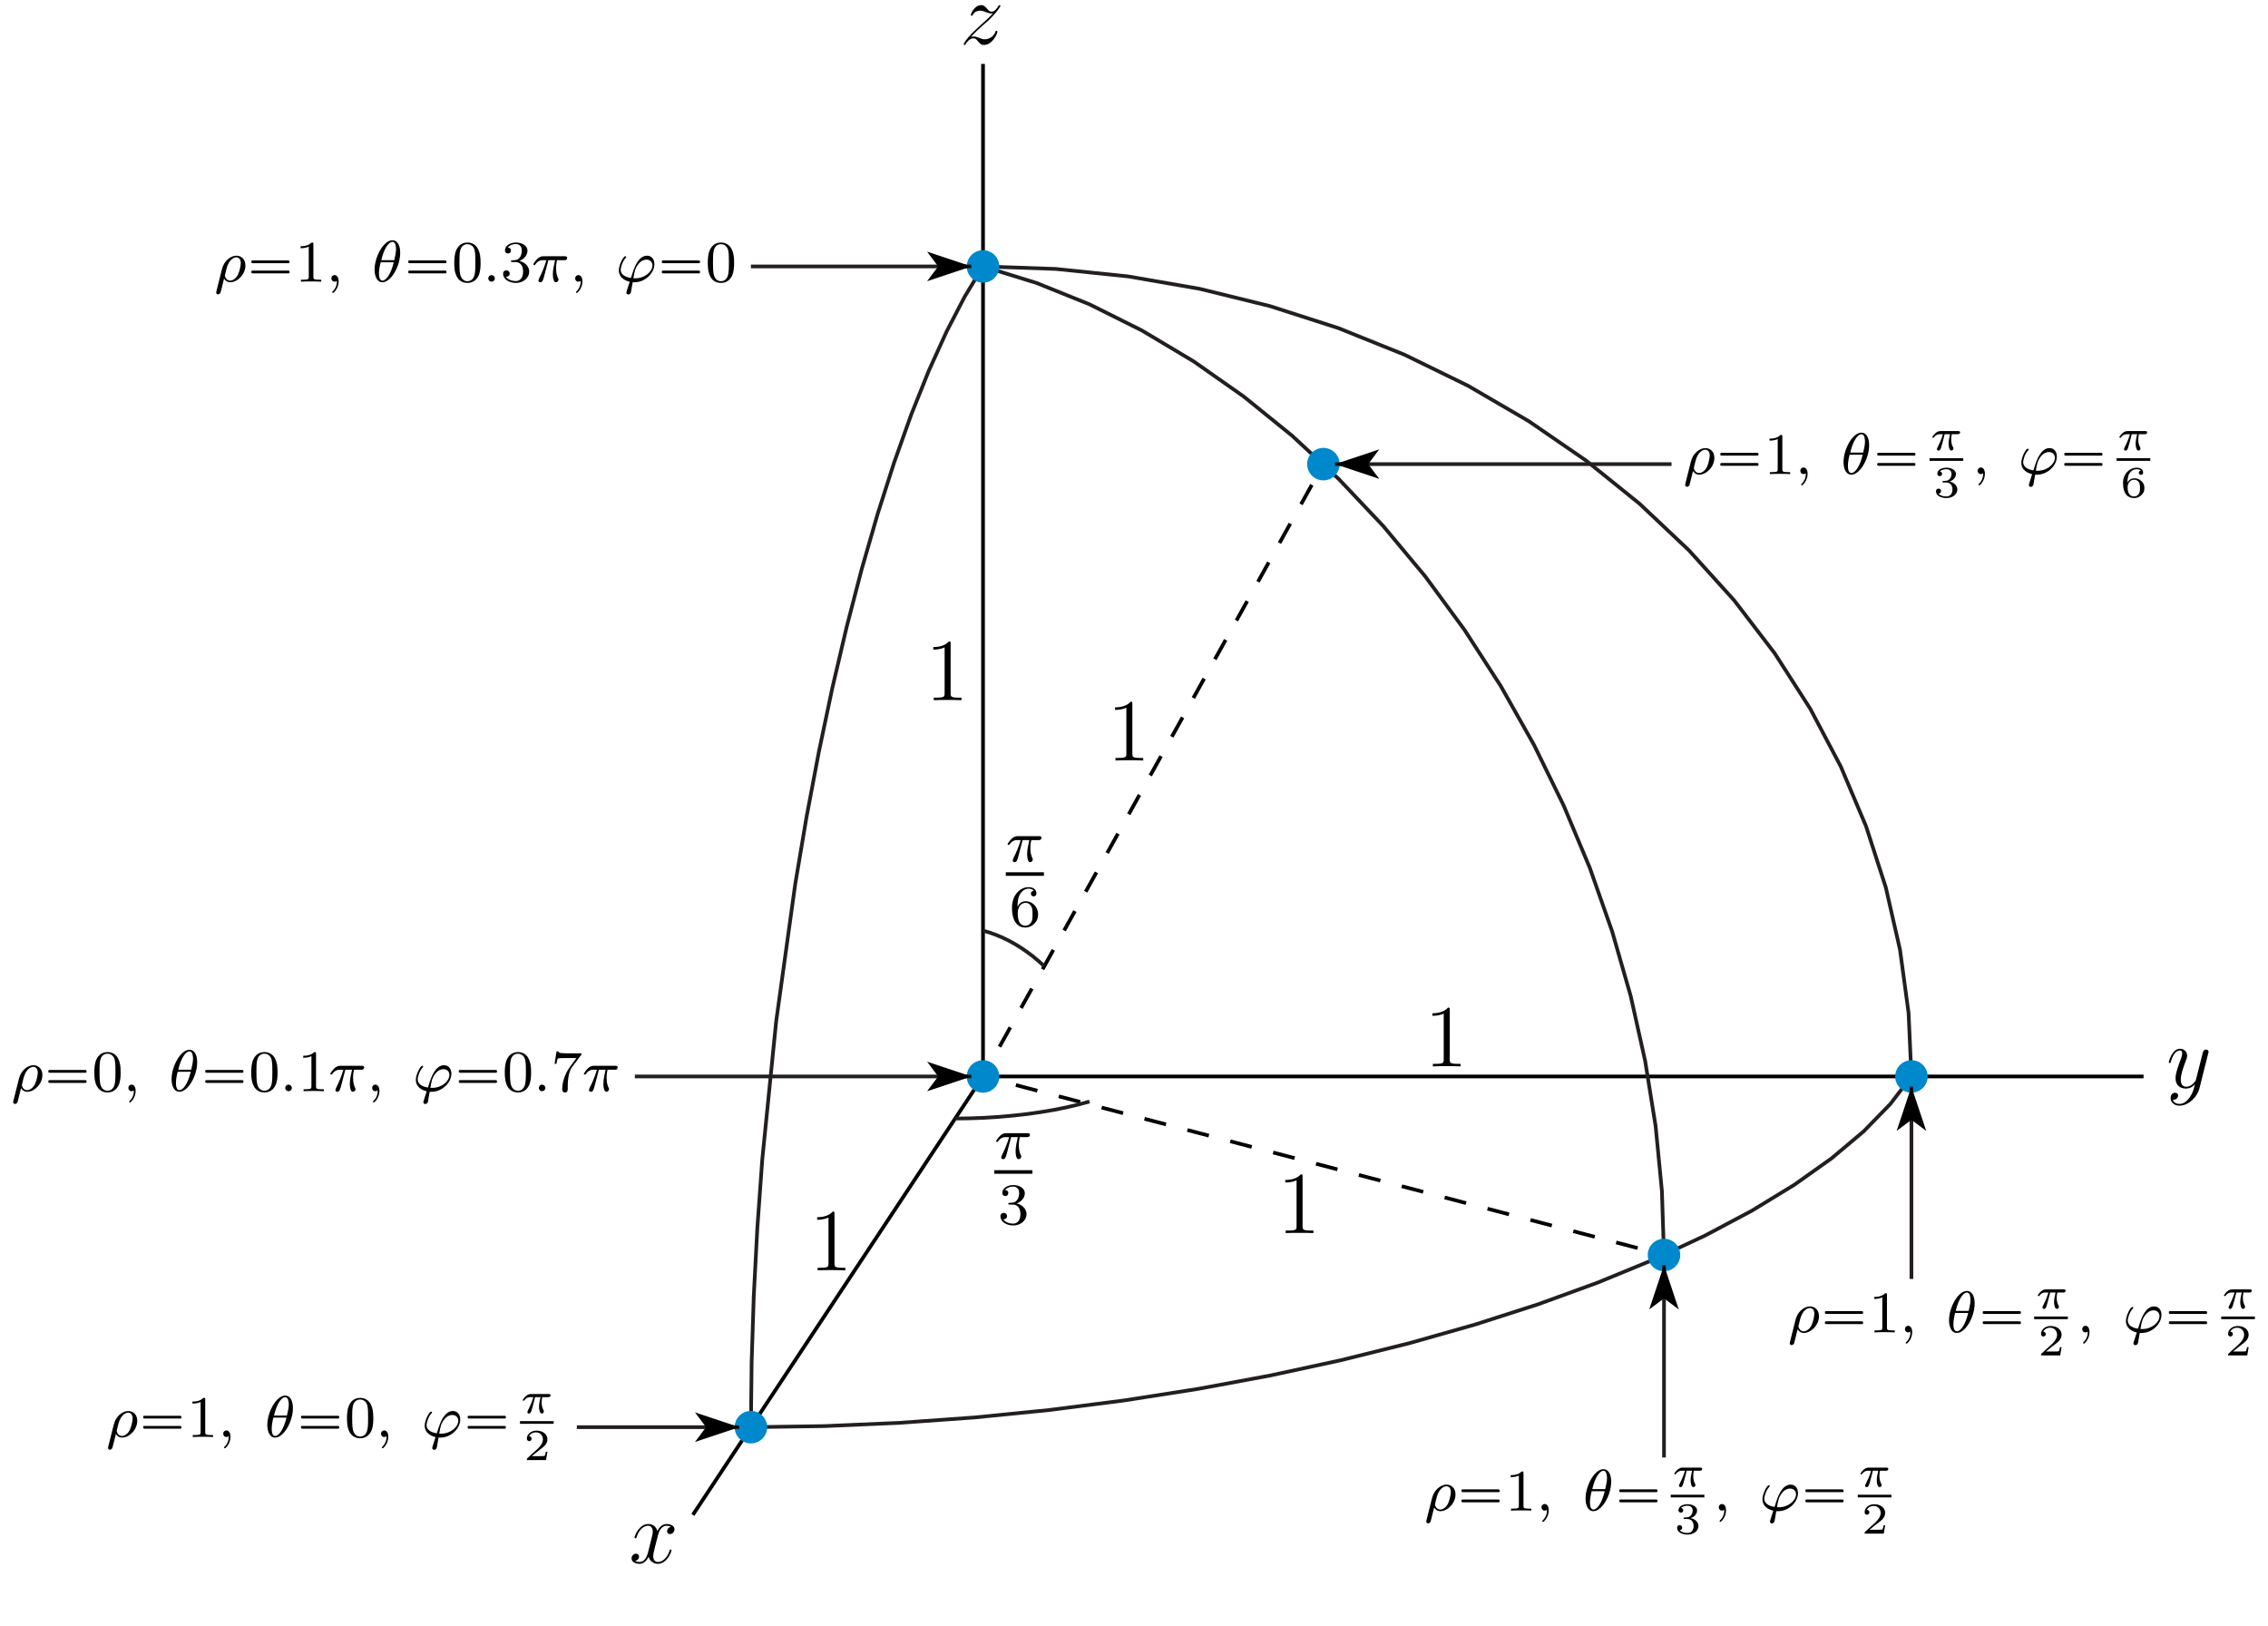 <?xml version="1.0" encoding="UTF-8"?>
<svg xmlns="http://www.w3.org/2000/svg" xmlns:xlink="http://www.w3.org/1999/xlink" width="307pt" height="220pt" viewBox="0 0 307 220" version="1.1">
<defs>
<g>
<symbol overflow="visible" id="glyph0-0">
<path style="stroke:none;" d=""/>
</symbol>
<symbol overflow="visible" id="glyph0-1">
<path style="stroke:none;" d="M 1.516 -0.969 C 2.031 -1.547 2.453 -1.922 3.047 -2.469 C 3.766 -3.078 4.078 -3.375 4.25 -3.562 C 5.078 -4.391 5.5 -5.078 5.5 -5.172 C 5.5 -5.266 5.406 -5.266 5.375 -5.266 C 5.297 -5.266 5.266 -5.219 5.219 -5.141 C 4.906 -4.625 4.625 -4.375 4.312 -4.375 C 4.062 -4.375 3.938 -4.484 3.703 -4.766 C 3.453 -5.062 3.25 -5.266 2.906 -5.266 C 2.031 -5.266 1.5 -4.188 1.5 -3.938 C 1.5 -3.891 1.516 -3.828 1.625 -3.828 C 1.719 -3.828 1.734 -3.875 1.766 -3.953 C 1.969 -4.438 2.547 -4.516 2.766 -4.516 C 3.031 -4.516 3.266 -4.438 3.516 -4.328 C 3.969 -4.141 4.156 -4.141 4.281 -4.141 C 4.359 -4.141 4.406 -4.141 4.469 -4.141 C 4.078 -3.688 3.438 -3.109 2.891 -2.625 L 1.688 -1.5 C 0.953 -0.766 0.516 -0.062 0.516 0.031 C 0.516 0.094 0.578 0.125 0.641 0.125 C 0.719 0.125 0.734 0.109 0.812 -0.031 C 1 -0.328 1.391 -0.781 1.828 -0.781 C 2.078 -0.781 2.203 -0.688 2.438 -0.391 C 2.672 -0.125 2.875 0.125 3.25 0.125 C 4.422 0.125 5.094 -1.406 5.094 -1.672 C 5.094 -1.719 5.078 -1.797 4.953 -1.797 C 4.859 -1.797 4.859 -1.75 4.812 -1.625 C 4.547 -0.922 3.844 -0.641 3.375 -0.641 C 3.125 -0.641 2.891 -0.719 2.641 -0.828 C 2.156 -1.016 2.031 -1.016 1.875 -1.016 C 1.75 -1.016 1.625 -1.016 1.516 -0.969 Z M 1.516 -0.969 "/>
</symbol>
<symbol overflow="visible" id="glyph0-2">
<path style="stroke:none;" d="M 3.141 1.344 C 2.828 1.797 2.359 2.203 1.766 2.203 C 1.625 2.203 1.047 2.172 0.875 1.625 C 0.906 1.641 0.969 1.641 0.984 1.641 C 1.344 1.641 1.594 1.328 1.594 1.047 C 1.594 0.781 1.359 0.688 1.188 0.688 C 0.984 0.688 0.578 0.828 0.578 1.406 C 0.578 2.016 1.094 2.438 1.766 2.438 C 2.969 2.438 4.172 1.344 4.5 0.016 L 5.672 -4.656 C 5.688 -4.703 5.719 -4.781 5.719 -4.859 C 5.719 -5.031 5.562 -5.156 5.391 -5.156 C 5.281 -5.156 5.031 -5.109 4.938 -4.75 L 4.047 -1.234 C 4 -1.016 4 -0.984 3.891 -0.859 C 3.656 -0.531 3.266 -0.125 2.688 -0.125 C 2.016 -0.125 1.953 -0.781 1.953 -1.094 C 1.953 -1.781 2.281 -2.703 2.609 -3.562 C 2.734 -3.906 2.812 -4.078 2.812 -4.312 C 2.812 -4.812 2.453 -5.266 1.859 -5.266 C 0.766 -5.266 0.328 -3.531 0.328 -3.438 C 0.328 -3.391 0.375 -3.328 0.453 -3.328 C 0.562 -3.328 0.578 -3.375 0.625 -3.547 C 0.906 -4.547 1.359 -5.031 1.828 -5.031 C 1.938 -5.031 2.141 -5.031 2.141 -4.641 C 2.141 -4.328 2.016 -3.984 1.828 -3.531 C 1.25 -1.953 1.25 -1.562 1.25 -1.281 C 1.25 -0.141 2.062 0.125 2.656 0.125 C 3 0.125 3.438 0.016 3.844 -0.438 L 3.859 -0.422 C 3.688 0.281 3.562 0.75 3.141 1.344 Z M 3.141 1.344 "/>
</symbol>
<symbol overflow="visible" id="glyph0-3">
<path style="stroke:none;" d="M 5.672 -4.875 C 5.281 -4.812 5.141 -4.516 5.141 -4.297 C 5.141 -4 5.359 -3.906 5.531 -3.906 C 5.891 -3.906 6.141 -4.219 6.141 -4.547 C 6.141 -5.047 5.562 -5.266 5.062 -5.266 C 4.344 -5.266 3.938 -4.547 3.828 -4.328 C 3.547 -5.219 2.812 -5.266 2.594 -5.266 C 1.375 -5.266 0.734 -3.703 0.734 -3.438 C 0.734 -3.391 0.781 -3.328 0.859 -3.328 C 0.953 -3.328 0.984 -3.406 1 -3.453 C 1.406 -4.781 2.219 -5.031 2.562 -5.031 C 3.094 -5.031 3.203 -4.531 3.203 -4.25 C 3.203 -3.984 3.125 -3.703 2.984 -3.125 L 2.578 -1.5 C 2.406 -0.781 2.062 -0.125 1.422 -0.125 C 1.359 -0.125 1.062 -0.125 0.812 -0.281 C 1.25 -0.359 1.344 -0.719 1.344 -0.859 C 1.344 -1.094 1.156 -1.25 0.938 -1.25 C 0.641 -1.25 0.328 -0.984 0.328 -0.609 C 0.328 -0.109 0.891 0.125 1.406 0.125 C 1.984 0.125 2.391 -0.328 2.641 -0.828 C 2.828 -0.125 3.438 0.125 3.875 0.125 C 5.094 0.125 5.734 -1.453 5.734 -1.703 C 5.734 -1.766 5.688 -1.812 5.625 -1.812 C 5.516 -1.812 5.5 -1.75 5.469 -1.656 C 5.141 -0.609 4.453 -0.125 3.906 -0.125 C 3.484 -0.125 3.266 -0.438 3.266 -0.922 C 3.266 -1.188 3.312 -1.375 3.5 -2.156 L 3.922 -3.797 C 4.094 -4.5 4.5 -5.031 5.062 -5.031 C 5.078 -5.031 5.422 -5.031 5.672 -4.875 Z M 5.672 -4.875 "/>
</symbol>
<symbol overflow="visible" id="glyph1-0">
<path style="stroke:none;" d=""/>
</symbol>
<symbol overflow="visible" id="glyph1-1">
<path style="stroke:none;" d="M 2.266 -2.906 L 3.172 -2.906 C 3.016 -2.188 2.875 -1.594 2.875 -1 C 2.875 -0.953 2.875 -0.609 2.953 -0.312 C 3.062 0.016 3.141 0.078 3.281 0.078 C 3.453 0.078 3.641 -0.078 3.641 -0.266 C 3.641 -0.312 3.641 -0.328 3.609 -0.406 C 3.438 -0.766 3.312 -1.156 3.312 -1.812 C 3.312 -1.984 3.312 -2.328 3.438 -2.906 L 4.406 -2.906 C 4.531 -2.906 4.609 -2.906 4.688 -2.969 C 4.797 -3.062 4.812 -3.156 4.812 -3.219 C 4.812 -3.438 4.609 -3.438 4.484 -3.438 L 1.609 -3.438 C 1.438 -3.438 1.125 -3.438 0.734 -3.047 C 0.453 -2.766 0.234 -2.406 0.234 -2.344 C 0.234 -2.266 0.281 -2.25 0.344 -2.25 C 0.438 -2.25 0.453 -2.266 0.5 -2.328 C 0.891 -2.906 1.359 -2.906 1.531 -2.906 L 2 -2.906 C 1.766 -2.062 1.344 -1.094 1.047 -0.516 C 1 -0.391 0.922 -0.234 0.922 -0.172 C 0.922 0 1.047 0.078 1.172 0.078 C 1.484 0.078 1.562 -0.219 1.734 -0.875 Z M 2.266 -2.906 "/>
</symbol>
<symbol overflow="visible" id="glyph1-2">
<path style="stroke:none;" d="M 0.297 1.281 C 0.266 1.406 0.266 1.453 0.266 1.469 C 0.266 1.672 0.422 1.719 0.516 1.719 C 0.562 1.719 0.734 1.703 0.844 1.5 C 0.891 1.406 1.047 0.672 1.328 -0.422 C 1.422 -0.25 1.688 0.078 2.172 0.078 C 3.141 0.078 4.219 -0.984 4.219 -2.188 C 4.219 -3.078 3.625 -3.516 3 -3.516 C 2.266 -3.516 1.328 -2.859 1.047 -1.703 Z M 2.156 -0.141 C 1.609 -0.141 1.438 -0.719 1.438 -0.828 C 1.438 -0.859 1.641 -1.672 1.656 -1.734 C 2.016 -3.141 2.766 -3.297 3 -3.297 C 3.375 -3.297 3.594 -2.953 3.594 -2.516 C 3.594 -2.219 3.438 -1.422 3.203 -0.938 C 2.969 -0.484 2.547 -0.141 2.156 -0.141 Z M 2.156 -0.141 "/>
</symbol>
<symbol overflow="visible" id="glyph1-3">
<path style="stroke:none;" d="M 1.484 -0.125 C 1.484 0.391 1.375 0.859 0.891 1.344 C 0.859 1.375 0.844 1.391 0.844 1.422 C 0.844 1.484 0.906 1.531 0.953 1.531 C 1.047 1.531 1.719 0.906 1.719 -0.031 C 1.719 -0.531 1.516 -0.891 1.172 -0.891 C 0.891 -0.891 0.734 -0.656 0.734 -0.453 C 0.734 -0.219 0.891 0 1.172 0 C 1.375 0 1.484 -0.109 1.484 -0.125 Z M 1.484 -0.125 "/>
</symbol>
<symbol overflow="visible" id="glyph1-4">
<path style="stroke:none;" d="M 3.812 -3.906 C 3.812 -4.906 3.438 -5.609 2.766 -5.609 C 1.578 -5.609 0.344 -3.391 0.344 -1.625 C 0.344 -0.859 0.609 0.078 1.406 0.078 C 2.562 0.078 3.812 -2.078 3.812 -3.906 Z M 1.25 -2.906 C 1.625 -4.516 2.266 -5.391 2.766 -5.391 C 3.25 -5.391 3.25 -4.531 3.25 -4.375 C 3.25 -3.938 3.094 -3.297 3 -2.906 Z M 2.938 -2.625 C 2.562 -1.031 1.906 -0.141 1.406 -0.141 C 0.984 -0.141 0.938 -0.781 0.938 -1.141 C 0.938 -1.656 1.078 -2.297 1.172 -2.625 Z M 2.938 -2.625 "/>
</symbol>
<symbol overflow="visible" id="glyph1-5">
<path style="stroke:none;" d="M 2.281 0.078 C 2.359 0.078 2.469 0.078 2.547 0.078 C 3.953 0.078 5.219 -1.141 5.219 -2.375 C 5.219 -2.953 4.906 -3.516 4.219 -3.516 C 3.656 -3.516 3.219 -3.125 2.891 -2.609 C 2.531 -2.047 2.375 -1.531 2.047 -0.5 C 1.172 -0.625 0.656 -1.031 0.656 -1.625 C 0.656 -1.797 0.828 -2.656 1.312 -3.188 C 1.406 -3.297 1.406 -3.312 1.406 -3.344 C 1.406 -3.344 1.406 -3.438 1.281 -3.438 C 1 -3.438 0.406 -2.234 0.406 -1.531 C 0.406 -0.938 0.75 -0.266 1.875 0.016 L 1.641 0.75 C 1.484 1.25 1.422 1.422 1.422 1.484 C 1.422 1.672 1.609 1.734 1.688 1.734 C 1.75 1.734 1.969 1.703 2.047 1.422 C 2.094 1.141 2.219 0.422 2.281 0.078 Z M 2.375 -0.453 C 2.531 -1.375 2.609 -1.828 3.062 -2.391 C 3.438 -2.859 3.828 -2.984 4.141 -2.984 C 4.641 -2.984 4.953 -2.641 4.953 -2.203 C 4.953 -1.375 3.938 -0.453 2.625 -0.453 C 2.562 -0.453 2.453 -0.453 2.375 -0.453 Z M 2.375 -0.453 "/>
</symbol>
<symbol overflow="visible" id="glyph1-6">
<path style="stroke:none;" d="M 1.625 -0.438 C 1.625 -0.703 1.391 -0.891 1.172 -0.891 C 0.922 -0.891 0.734 -0.672 0.734 -0.453 C 0.734 -0.172 0.953 0 1.172 0 C 1.422 0 1.625 -0.203 1.625 -0.438 Z M 1.625 -0.438 "/>
</symbol>
<symbol overflow="visible" id="glyph2-0">
<path style="stroke:none;" d=""/>
</symbol>
<symbol overflow="visible" id="glyph2-1">
<path style="stroke:none;" d="M 2.016 -2.656 C 2.641 -2.656 3.047 -2.203 3.047 -1.359 C 3.047 -0.359 2.484 -0.078 2.062 -0.078 C 1.625 -0.078 1.016 -0.234 0.734 -0.656 C 1.031 -0.656 1.234 -0.844 1.234 -1.094 C 1.234 -1.359 1.047 -1.531 0.781 -1.531 C 0.578 -1.531 0.344 -1.406 0.344 -1.078 C 0.344 -0.328 1.156 0.172 2.078 0.172 C 3.125 0.172 3.875 -0.562 3.875 -1.359 C 3.875 -2.031 3.344 -2.625 2.531 -2.812 C 3.156 -3.031 3.641 -3.562 3.641 -4.203 C 3.641 -4.844 2.922 -5.297 2.094 -5.297 C 1.234 -5.297 0.594 -4.844 0.594 -4.234 C 0.594 -3.938 0.781 -3.812 1 -3.812 C 1.25 -3.812 1.406 -3.984 1.406 -4.219 C 1.406 -4.516 1.141 -4.625 0.969 -4.625 C 1.312 -5.062 1.922 -5.094 2.062 -5.094 C 2.266 -5.094 2.875 -5.031 2.875 -4.203 C 2.875 -3.656 2.641 -3.312 2.531 -3.188 C 2.297 -2.938 2.109 -2.922 1.625 -2.891 C 1.469 -2.891 1.406 -2.875 1.406 -2.766 C 1.406 -2.656 1.484 -2.656 1.625 -2.656 Z M 2.016 -2.656 "/>
</symbol>
<symbol overflow="visible" id="glyph2-2">
<path style="stroke:none;" d="M 1.094 -2.641 C 1.094 -3.297 1.156 -3.875 1.438 -4.359 C 1.688 -4.766 2.094 -5.094 2.594 -5.094 C 2.75 -5.094 3.109 -5.062 3.297 -4.797 C 2.938 -4.766 2.906 -4.5 2.906 -4.422 C 2.906 -4.172 3.094 -4.047 3.281 -4.047 C 3.422 -4.047 3.656 -4.125 3.656 -4.438 C 3.656 -4.906 3.297 -5.297 2.578 -5.297 C 1.469 -5.297 0.344 -4.25 0.344 -2.531 C 0.344 -0.359 1.359 0.172 2.125 0.172 C 2.516 0.172 2.922 0.062 3.281 -0.281 C 3.609 -0.594 3.875 -0.922 3.875 -1.625 C 3.875 -2.656 3.078 -3.391 2.203 -3.391 C 1.625 -3.391 1.281 -3.031 1.094 -2.641 Z M 2.125 -0.078 C 1.703 -0.078 1.438 -0.359 1.328 -0.594 C 1.141 -0.953 1.125 -1.484 1.125 -1.797 C 1.125 -2.578 1.547 -3.172 2.172 -3.172 C 2.562 -3.172 2.812 -2.969 2.953 -2.688 C 3.125 -2.391 3.125 -2.031 3.125 -1.625 C 3.125 -1.219 3.125 -0.875 2.969 -0.578 C 2.75 -0.219 2.484 -0.078 2.125 -0.078 Z M 2.125 -0.078 "/>
</symbol>
<symbol overflow="visible" id="glyph2-3">
<path style="stroke:none;" d="M 2.5 -5.078 C 2.5 -5.297 2.484 -5.297 2.266 -5.297 C 1.938 -4.984 1.516 -4.797 0.766 -4.797 L 0.766 -4.531 C 0.984 -4.531 1.406 -4.531 1.875 -4.734 L 1.875 -0.656 C 1.875 -0.359 1.844 -0.266 1.094 -0.266 L 0.812 -0.266 L 0.812 0 C 1.141 -0.031 1.828 -0.031 2.188 -0.031 C 2.547 -0.031 3.234 -0.031 3.562 0 L 3.562 -0.266 L 3.281 -0.266 C 2.531 -0.266 2.5 -0.359 2.5 -0.656 Z M 2.5 -5.078 "/>
</symbol>
<symbol overflow="visible" id="glyph2-4">
<path style="stroke:none;" d="M 3.891 -2.547 C 3.891 -3.391 3.812 -3.906 3.547 -4.422 C 3.203 -5.125 2.547 -5.297 2.109 -5.297 C 1.109 -5.297 0.734 -4.547 0.625 -4.328 C 0.344 -3.75 0.328 -2.953 0.328 -2.547 C 0.328 -2.016 0.344 -1.219 0.734 -0.578 C 1.094 0.016 1.688 0.172 2.109 0.172 C 2.5 0.172 3.172 0.047 3.578 -0.734 C 3.875 -1.312 3.891 -2.031 3.891 -2.547 Z M 2.109 -0.062 C 1.844 -0.062 1.297 -0.188 1.125 -1.016 C 1.031 -1.469 1.031 -2.219 1.031 -2.641 C 1.031 -3.188 1.031 -3.75 1.125 -4.188 C 1.297 -5 1.906 -5.078 2.109 -5.078 C 2.375 -5.078 2.938 -4.938 3.094 -4.219 C 3.188 -3.781 3.188 -3.172 3.188 -2.641 C 3.188 -2.172 3.188 -1.453 3.094 -1 C 2.922 -0.172 2.375 -0.062 2.109 -0.062 Z M 2.109 -0.062 "/>
</symbol>
<symbol overflow="visible" id="glyph2-5">
<path style="stroke:none;" d="M 4.031 -4.859 C 4.109 -4.938 4.109 -4.953 4.109 -5.125 L 2.078 -5.125 C 1.875 -5.125 1.641 -5.141 1.438 -5.156 C 1.016 -5.188 1.016 -5.266 0.984 -5.391 L 0.734 -5.391 L 0.469 -3.703 L 0.719 -3.703 C 0.734 -3.828 0.828 -4.375 0.938 -4.438 C 1.016 -4.484 1.625 -4.484 1.734 -4.484 L 3.422 -4.484 L 2.609 -3.375 C 1.703 -2.172 1.5 -0.906 1.5 -0.281 C 1.5 -0.203 1.5 0.172 1.875 0.172 C 2.25 0.172 2.25 -0.188 2.25 -0.281 L 2.25 -0.672 C 2.25 -1.812 2.453 -2.75 2.844 -3.281 Z M 4.031 -4.859 "/>
</symbol>
<symbol overflow="visible" id="glyph3-0">
<path style="stroke:none;" d=""/>
</symbol>
<symbol overflow="visible" id="glyph3-1">
<path style="stroke:none;" d="M 0.781 -2.859 C 0.703 -2.844 0.703 -2.766 0.703 -2.688 C 0.703 -2.625 0.703 -2.531 0.797 -2.516 C 0.844 -2.5 0.891 -2.5 0.938 -2.5 L 5.5 -2.5 C 5.578 -2.5 5.641 -2.5 5.719 -2.5 C 5.75 -2.5 5.797 -2.5 5.828 -2.531 C 5.875 -2.562 5.875 -2.609 5.875 -2.656 C 5.875 -2.734 5.875 -2.844 5.781 -2.859 C 5.75 -2.875 5.719 -2.875 5.672 -2.875 L 0.922 -2.875 C 0.891 -2.875 0.828 -2.875 0.781 -2.859 Z M 0.781 -1.484 C 0.703 -1.469 0.703 -1.391 0.703 -1.328 C 0.703 -1.25 0.703 -1.156 0.797 -1.141 C 0.844 -1.125 0.891 -1.125 0.938 -1.125 L 5.5 -1.125 C 5.578 -1.125 5.641 -1.125 5.719 -1.125 C 5.75 -1.125 5.797 -1.125 5.828 -1.156 C 5.875 -1.188 5.875 -1.25 5.875 -1.297 C 5.875 -1.375 5.875 -1.469 5.781 -1.484 C 5.75 -1.5 5.719 -1.5 5.672 -1.5 L 0.922 -1.5 C 0.891 -1.5 0.828 -1.5 0.781 -1.484 Z M 0.781 -1.484 "/>
</symbol>
<symbol overflow="visible" id="glyph4-0">
<path style="stroke:none;" d=""/>
</symbol>
<symbol overflow="visible" id="glyph4-1">
<path style="stroke:none;" d="M 2.031 -2.156 L 2.766 -2.156 C 2.641 -1.625 2.562 -1.234 2.562 -0.844 C 2.562 -0.547 2.656 0.062 2.938 0.062 C 3.094 0.062 3.219 -0.078 3.219 -0.219 C 3.219 -0.266 3.203 -0.312 3.188 -0.344 C 2.969 -0.734 2.922 -1.125 2.922 -1.438 C 2.922 -1.531 2.922 -1.797 3 -2.156 L 3.797 -2.156 C 3.859 -2.156 4.125 -2.156 4.125 -2.406 C 4.125 -2.578 3.953 -2.578 3.859 -2.578 L 1.469 -2.578 C 1.359 -2.578 1.078 -2.578 0.766 -2.281 C 0.578 -2.109 0.359 -1.812 0.359 -1.766 C 0.359 -1.672 0.438 -1.672 0.469 -1.672 C 0.531 -1.672 0.547 -1.688 0.594 -1.734 C 0.688 -1.891 0.922 -2.156 1.406 -2.156 L 1.797 -2.156 C 1.594 -1.406 1.188 -0.609 1.109 -0.453 C 1.062 -0.359 0.984 -0.203 0.984 -0.141 C 0.984 -0.016 1.078 0.062 1.203 0.062 C 1.406 0.062 1.484 -0.156 1.547 -0.344 C 1.656 -0.719 1.656 -0.734 1.75 -1.047 Z M 2.031 -2.156 "/>
</symbol>
<symbol overflow="visible" id="glyph5-0">
<path style="stroke:none;" d=""/>
</symbol>
<symbol overflow="visible" id="glyph5-1">
<path style="stroke:none;" d="M 1.766 -1.984 C 2.266 -1.984 2.609 -1.641 2.609 -1.031 C 2.609 -0.375 2.219 -0.094 1.781 -0.094 C 1.609 -0.094 1 -0.125 0.734 -0.469 C 0.969 -0.5 1.062 -0.656 1.062 -0.812 C 1.062 -1.016 0.922 -1.156 0.719 -1.156 C 0.562 -1.156 0.375 -1.047 0.375 -0.797 C 0.375 -0.203 1.031 0.125 1.797 0.125 C 2.688 0.125 3.266 -0.438 3.266 -1.031 C 3.266 -1.469 2.938 -1.938 2.219 -2.109 C 2.703 -2.266 3.078 -2.656 3.078 -3.141 C 3.078 -3.625 2.516 -3.984 1.797 -3.984 C 1.094 -3.984 0.562 -3.656 0.562 -3.172 C 0.562 -2.906 0.766 -2.844 0.891 -2.844 C 1.047 -2.844 1.203 -2.938 1.203 -3.156 C 1.203 -3.344 1.078 -3.453 0.906 -3.469 C 1.188 -3.781 1.734 -3.781 1.797 -3.781 C 2.094 -3.781 2.484 -3.641 2.484 -3.141 C 2.484 -2.812 2.297 -2.234 1.688 -2.203 C 1.578 -2.203 1.422 -2.188 1.375 -2.188 C 1.312 -2.172 1.25 -2.172 1.25 -2.078 C 1.25 -1.984 1.312 -1.984 1.406 -1.984 Z M 1.766 -1.984 "/>
</symbol>
<symbol overflow="visible" id="glyph5-2">
<path style="stroke:none;" d="M 3.219 -1.125 L 3 -1.125 C 2.984 -1.031 2.922 -0.641 2.844 -0.578 C 2.797 -0.531 2.312 -0.531 2.219 -0.531 L 1.109 -0.531 L 1.875 -1.156 C 2.078 -1.328 2.609 -1.703 2.797 -1.891 C 2.969 -2.062 3.219 -2.375 3.219 -2.797 C 3.219 -3.547 2.547 -3.984 1.734 -3.984 C 0.969 -3.984 0.438 -3.469 0.438 -2.906 C 0.438 -2.609 0.688 -2.562 0.75 -2.562 C 0.906 -2.562 1.078 -2.672 1.078 -2.891 C 1.078 -3.016 1 -3.219 0.734 -3.219 C 0.875 -3.516 1.234 -3.75 1.656 -3.75 C 2.281 -3.75 2.609 -3.281 2.609 -2.797 C 2.609 -2.375 2.328 -1.938 1.922 -1.547 L 0.5 -0.25 C 0.438 -0.188 0.438 -0.188 0.438 0 L 3.031 0 Z M 3.219 -1.125 "/>
</symbol>
<symbol overflow="visible" id="glyph5-3">
<path style="stroke:none;" d="M 0.969 -1.984 C 0.984 -2.281 1 -2.781 1.203 -3.141 C 1.469 -3.609 1.859 -3.781 2.219 -3.781 C 2.359 -3.781 2.641 -3.766 2.781 -3.594 C 2.562 -3.547 2.516 -3.406 2.516 -3.297 C 2.516 -3.141 2.625 -3.016 2.812 -3.016 C 2.984 -3.016 3.094 -3.125 3.094 -3.312 C 3.094 -3.688 2.828 -3.984 2.219 -3.984 C 1.281 -3.984 0.375 -3.172 0.375 -1.891 C 0.375 -0.438 1.047 0.125 1.844 0.125 C 2.078 0.125 2.484 0.094 2.844 -0.266 C 3.047 -0.453 3.266 -0.688 3.266 -1.219 C 3.266 -1.422 3.25 -1.812 2.891 -2.141 C 2.672 -2.344 2.406 -2.547 1.906 -2.547 C 1.484 -2.547 1.172 -2.328 0.969 -1.984 Z M 1.844 -0.094 C 1 -0.094 1 -1.125 1 -1.359 C 1 -1.859 1.328 -2.359 1.875 -2.359 C 2.188 -2.359 2.359 -2.234 2.5 -2.047 C 2.672 -1.812 2.672 -1.531 2.672 -1.219 C 2.672 -0.812 2.656 -0.609 2.453 -0.359 C 2.312 -0.188 2.125 -0.094 1.844 -0.094 Z M 1.844 -0.094 "/>
</symbol>
<symbol overflow="visible" id="glyph6-0">
<path style="stroke:none;" d=""/>
</symbol>
<symbol overflow="visible" id="glyph6-1">
<path style="stroke:none;" d="M 3.438 -7.656 C 3.438 -7.938 3.438 -7.953 3.203 -7.953 C 2.922 -7.625 2.312 -7.188 1.094 -7.188 L 1.094 -6.844 C 1.359 -6.844 1.953 -6.844 2.625 -7.141 L 2.625 -0.922 C 2.625 -0.484 2.578 -0.344 1.531 -0.344 L 1.156 -0.344 L 1.156 0 C 1.484 -0.031 2.641 -0.031 3.031 -0.031 C 3.438 -0.031 4.578 -0.031 4.906 0 L 4.906 -0.344 L 4.531 -0.344 C 3.484 -0.344 3.438 -0.484 3.438 -0.922 Z M 3.438 -7.656 "/>
</symbol>
</g>
<clipPath id="clip1">
  <path d="M 77.082 192 L 101 192 L 101 194 L 77.082 194 Z M 77.082 192 "/>
</clipPath>
</defs>
<g id="surface1">
<path style="fill:none;stroke-width:5;stroke-linecap:butt;stroke-linejoin:miter;stroke:rgb(0%,0%,0%);stroke-opacity:1;stroke-miterlimit:10;" d="M 1330.625 743.164 L 1330.625 2113.477 " transform="matrix(0.1,0,0,-0.1,0,220)"/>
<path style="fill:none;stroke-width:5;stroke-linecap:butt;stroke-linejoin:miter;stroke:rgb(0%,0%,0%);stroke-opacity:1;stroke-miterlimit:10;" d="M 1330.625 743.164 L 2901.523 743.164 " transform="matrix(0.1,0,0,-0.1,0,220)"/>
<path style="fill:none;stroke-width:5;stroke-linecap:butt;stroke-linejoin:miter;stroke:rgb(0%,0%,0%);stroke-opacity:1;stroke-miterlimit:10;" d="M 1330.625 743.164 L 937.891 149.844 " transform="matrix(0.1,0,0,-0.1,0,220)"/>
<path style="fill:none;stroke-width:5;stroke-linecap:butt;stroke-linejoin:miter;stroke:rgb(0%,0%,0%);stroke-opacity:1;stroke-dasharray:30,30;stroke-dashoffset:14;stroke-miterlimit:10;" d="M 1330.625 743.164 L 2252.422 501.562 " transform="matrix(0.1,0,0,-0.1,0,220)"/>
<path style="fill:none;stroke-width:5;stroke-linecap:butt;stroke-linejoin:miter;stroke:rgb(0%,0%,0%);stroke-opacity:1;stroke-dasharray:30,30;stroke-dashoffset:14;stroke-miterlimit:10;" d="M 1330.625 743.164 L 1791.328 1571.875 " transform="matrix(0.1,0,0,-0.1,0,220)"/>
<path style="fill:none;stroke-width:5;stroke-linecap:butt;stroke-linejoin:miter;stroke:rgb(13.73%,12.16%,12.549%);stroke-opacity:1;stroke-miterlimit:10;" d="M 1292.93 686.211 L 1312.383 686.484 L 1332.031 687.188 L 1351.68 688.438 L 1371.133 690.156 L 1390.195 692.305 L 1408.789 694.922 L 1426.68 697.93 L 1443.75 701.367 L 1459.805 705.156 L 1474.766 709.258 " transform="matrix(0.1,0,0,-0.1,0,220)"/>
<path style="fill:none;stroke-width:5;stroke-linecap:butt;stroke-linejoin:miter;stroke:rgb(13.73%,12.16%,12.549%);stroke-opacity:1;stroke-miterlimit:10;" d="M 1330.625 940.508 L 1339.297 937.969 L 1347.969 934.883 L 1356.562 931.289 L 1365.117 927.148 L 1373.555 922.539 L 1381.875 917.422 L 1390.039 911.836 L 1398.086 905.781 L 1405.938 899.258 L 1413.555 892.344 " transform="matrix(0.1,0,0,-0.1,0,220)"/>
<path style="fill:none;stroke-width:5;stroke-linecap:butt;stroke-linejoin:miter;stroke:rgb(13.73%,12.16%,12.549%);stroke-opacity:1;stroke-miterlimit:10;" d="M 1330.625 1839.414 L 1402.93 1817.07 L 1474.805 1788.125 L 1545.781 1752.695 L 1615.469 1711.094 L 1683.359 1663.477 L 1749.102 1610.234 L 1812.266 1551.602 L 1872.422 1488.008 L 1929.258 1419.844 L 1982.422 1347.461 L 2031.562 1271.367 L 2076.367 1192.031 L 2116.562 1109.922 L 2151.953 1025.547 L 2182.227 939.453 L 2207.305 852.148 L 2226.914 764.141 L 2241.055 676.016 L 2249.57 588.32 L 2252.422 501.562 " transform="matrix(0.1,0,0,-0.1,0,220)"/>
<path style="fill:none;stroke-width:5;stroke-linecap:butt;stroke-linejoin:miter;stroke:rgb(13.73%,12.16%,12.549%);stroke-opacity:1;stroke-miterlimit:10;" d="M 1330.625 1839.414 L 1305.977 1798.789 L 1281.484 1751.641 L 1257.266 1698.32 L 1233.516 1639.062 L 1210.391 1574.297 L 1187.969 1504.414 L 1166.445 1429.844 L 1145.938 1351.055 L 1126.562 1268.477 L 1108.477 1182.695 L 1091.719 1094.18 L 1076.445 1003.516 L 1050.664 817.93 L 1031.797 630.469 L 1025.117 537.539 L 1020.312 445.82 L 1017.422 355.977 L 1016.445 268.516 " transform="matrix(0.1,0,0,-0.1,0,220)"/>
<path style="fill:none;stroke-width:5;stroke-linecap:butt;stroke-linejoin:miter;stroke:rgb(13.73%,12.16%,12.549%);stroke-opacity:1;stroke-miterlimit:10;" d="M 1330.625 1839.414 L 1429.219 1836.016 L 1527.227 1825.898 L 1623.984 1809.102 L 1718.984 1785.742 L 1811.562 1755.977 L 1901.172 1719.922 L 1987.266 1677.852 L 2069.297 1630.039 L 2146.797 1576.758 L 2219.258 1518.32 L 2286.25 1455.117 L 2347.344 1387.539 L 2402.148 1315.977 L 2450.352 1240.859 L 2491.68 1162.695 L 2525.859 1081.914 L 2552.617 999.102 L 2571.875 914.688 L 2583.477 829.18 L 2587.344 743.164 " transform="matrix(0.1,0,0,-0.1,0,220)"/>
<path style="fill:none;stroke-width:5;stroke-linecap:butt;stroke-linejoin:miter;stroke:rgb(13.73%,12.16%,12.549%);stroke-opacity:1;stroke-miterlimit:10;" d="M 1016.445 268.516 L 1116.016 269.961 L 1216.914 274.336 L 1318.516 281.602 L 1420.156 291.719 L 1521.289 304.648 L 1621.211 320.234 L 1719.375 338.438 L 1815.117 359.141 L 1907.891 382.227 L 1997.109 407.539 L 2082.188 434.883 L 2162.656 464.18 L 2238.008 495.156 L 2307.734 527.695 L 2371.445 561.523 L 2428.75 596.484 L 2479.297 632.383 L 2522.734 668.906 L 2558.828 705.938 L 2587.344 743.164 " transform="matrix(0.1,0,0,-0.1,0,220)"/>
<path style=" stroke:none;fill-rule:nonzero;fill:rgb(0%,53.319%,80.077%);fill-opacity:1;" d="M 135.262 145.684 C 135.262 144.469 134.277 143.484 133.062 143.484 C 131.848 143.484 130.863 144.469 130.863 145.684 C 130.863 146.898 131.848 147.883 133.062 147.883 C 134.277 147.883 135.262 146.898 135.262 145.684 "/>
<path style=" stroke:none;fill-rule:nonzero;fill:rgb(0%,53.319%,80.077%);fill-opacity:1;" d="M 181.336 62.812 C 181.336 61.598 180.348 60.613 179.133 60.613 C 177.922 60.613 176.934 61.598 176.934 62.812 C 176.934 64.027 177.922 65.012 179.133 65.012 C 180.348 65.012 181.336 64.027 181.336 62.812 "/>
<path style=" stroke:none;fill-rule:nonzero;fill:rgb(0%,53.319%,80.077%);fill-opacity:1;" d="M 135.262 36.059 C 135.262 34.844 134.277 33.859 133.062 33.859 C 131.848 33.859 130.863 34.844 130.863 36.059 C 130.863 37.273 131.848 38.258 133.062 38.258 C 134.277 38.258 135.262 37.273 135.262 36.059 "/>
<path style=" stroke:none;fill-rule:nonzero;fill:rgb(0%,53.319%,80.077%);fill-opacity:1;" d="M 227.441 169.844 C 227.441 168.633 226.453 167.645 225.242 167.645 C 224.027 167.645 223.039 168.633 223.039 169.844 C 223.039 171.059 224.027 172.043 225.242 172.043 C 226.453 172.043 227.441 171.059 227.441 169.844 "/>
<path style=" stroke:none;fill-rule:nonzero;fill:rgb(0%,53.319%,80.077%);fill-opacity:1;" d="M 103.844 193.148 C 103.844 191.934 102.859 190.949 101.645 190.949 C 100.43 190.949 99.445 191.934 99.445 193.148 C 99.445 194.363 100.43 195.348 101.645 195.348 C 102.859 195.348 103.844 194.363 103.844 193.148 "/>
<path style=" stroke:none;fill-rule:nonzero;fill:rgb(0%,53.319%,80.077%);fill-opacity:1;" d="M 260.934 145.684 C 260.934 144.469 259.949 143.484 258.734 143.484 C 257.52 143.484 256.535 144.469 256.535 145.684 C 256.535 146.898 257.52 147.883 258.734 147.883 C 259.949 147.883 260.934 146.898 260.934 145.684 "/>
<path style="fill:none;stroke-width:5;stroke-linecap:butt;stroke-linejoin:miter;stroke:rgb(13.73%,12.16%,12.549%);stroke-opacity:1;stroke-miterlimit:10;" d="M 2252.422 227.5 L 2252.422 487.852 " transform="matrix(0.1,0,0,-0.1,0,220)"/>
<path style=" stroke:none;fill-rule:nonzero;fill:rgb(0%,0%,0%);fill-opacity:1;" d="M 225.242 171.215 L 223.242 177.215 L 225.242 175.715 L 227.242 177.215 Z M 225.242 171.215 "/>
<path style="fill:none;stroke-width:5;stroke-linecap:butt;stroke-linejoin:miter;stroke:rgb(13.73%,12.16%,12.549%);stroke-opacity:1;stroke-miterlimit:10;" d="M 2587.344 469.102 L 2587.344 729.492 " transform="matrix(0.1,0,0,-0.1,0,220)"/>
<path style=" stroke:none;fill-rule:nonzero;fill:rgb(0%,0%,0%);fill-opacity:1;" d="M 258.734 147.051 L 256.734 153.051 L 258.734 151.551 L 260.734 153.051 Z M 258.734 147.051 "/>
<g clip-path="url(#clip1)" clip-rule="nonzero">
<path style="fill:none;stroke-width:5;stroke-linecap:butt;stroke-linejoin:miter;stroke:rgb(13.73%,12.16%,12.549%);stroke-opacity:1;stroke-miterlimit:10;" d="M 780.82 268.516 L 1000.742 268.516 " transform="matrix(0.1,0,0,-0.1,0,220)"/>
</g>
<path style=" stroke:none;fill-rule:nonzero;fill:rgb(0%,0%,0%);fill-opacity:1;" d="M 100.074 193.148 L 94.074 191.148 L 95.574 193.148 L 94.074 195.148 Z M 100.074 193.148 "/>
<path style="fill:none;stroke-width:5;stroke-linecap:butt;stroke-linejoin:miter;stroke:rgb(13.73%,12.16%,12.549%);stroke-opacity:1;stroke-miterlimit:10;" d="M 859.336 743.164 L 1314.922 743.164 " transform="matrix(0.1,0,0,-0.1,0,220)"/>
<path style=" stroke:none;fill-rule:nonzero;fill:rgb(0%,0%,0%);fill-opacity:1;" d="M 131.492 145.684 L 125.492 143.684 L 126.992 145.684 L 125.492 147.684 Z M 131.492 145.684 "/>
<path style="fill:none;stroke-width:5;stroke-linecap:butt;stroke-linejoin:miter;stroke:rgb(13.73%,12.16%,12.549%);stroke-opacity:1;stroke-miterlimit:10;" d="M 1016.445 1839.414 L 1314.922 1839.414 " transform="matrix(0.1,0,0,-0.1,0,220)"/>
<path style=" stroke:none;fill-rule:nonzero;fill:rgb(0%,0%,0%);fill-opacity:1;" d="M 131.492 36.059 L 125.492 34.059 L 126.992 36.059 L 125.492 38.059 Z M 131.492 36.059 "/>
<path style="fill:none;stroke-width:5;stroke-linecap:butt;stroke-linejoin:miter;stroke:rgb(13.73%,12.16%,12.549%);stroke-opacity:1;stroke-miterlimit:10;" d="M 2262.617 1571.875 L 1807.031 1571.875 " transform="matrix(0.1,0,0,-0.1,0,220)"/>
<path style=" stroke:none;fill-rule:nonzero;fill:rgb(0%,0%,0%);fill-opacity:1;" d="M 180.703 62.812 L 186.703 64.812 L 185.203 62.812 L 186.703 60.812 Z M 180.703 62.812 "/>
<g style="fill:rgb(0%,0%,0%);fill-opacity:1;">
  <use xlink:href="#glyph0-1" x="129.92" y="5.96"/>
</g>
<g style="fill:rgb(0%,0%,0%);fill-opacity:1;">
  <use xlink:href="#glyph0-2" x="293.24" y="147.2"/>
</g>
<g style="fill:rgb(0%,0%,0%);fill-opacity:1;">
  <use xlink:href="#glyph0-3" x="85.16" y="211.52"/>
</g>
<g style="fill:rgb(0%,0%,0%);fill-opacity:1;">
  <use xlink:href="#glyph1-1" x="134.6" y="156.8"/>
</g>
<path style=" stroke:none;fill-rule:nonzero;fill:rgb(0%,0%,0%);fill-opacity:1;" d="M 134.59 158.371 L 139.75 158.371 L 139.75 158.852 L 134.59 158.852 Z M 134.59 158.371 "/>
<g style="fill:rgb(0%,0%,0%);fill-opacity:1;">
  <use xlink:href="#glyph2-1" x="135.08" y="165.68"/>
</g>
<g style="fill:rgb(0%,0%,0%);fill-opacity:1;">
  <use xlink:href="#glyph1-1" x="136.16" y="116.6"/>
</g>
<path style=" stroke:none;fill-rule:nonzero;fill:rgb(0%,0%,0%);fill-opacity:1;" d="M 136.148 118.051 L 141.309 118.051 L 141.309 118.531 L 136.148 118.531 Z M 136.148 118.051 "/>
<g style="fill:rgb(0%,0%,0%);fill-opacity:1;">
  <use xlink:href="#glyph2-2" x="136.64" y="125.36"/>
</g>
<g style="fill:rgb(0%,0%,0%);fill-opacity:1;">
  <use xlink:href="#glyph1-2" x="192.8" y="204.44"/>
</g>
<g style="fill:rgb(0%,0%,0%);fill-opacity:1;">
  <use xlink:href="#glyph3-1" x="197.12" y="204.44"/>
</g>
<g style="fill:rgb(0%,0%,0%);fill-opacity:1;">
  <use xlink:href="#glyph2-3" x="203.72" y="204.44"/>
</g>
<g style="fill:rgb(0%,0%,0%);fill-opacity:1;">
  <use xlink:href="#glyph1-3" x="207.92" y="204.44"/>
</g>
<g style="fill:rgb(0%,0%,0%);fill-opacity:1;">
  <use xlink:href="#glyph1-4" x="214.28" y="204.44"/>
</g>
<g style="fill:rgb(0%,0%,0%);fill-opacity:1;">
  <use xlink:href="#glyph3-1" x="218.48" y="204.44"/>
</g>
<g style="fill:rgb(0%,0%,0%);fill-opacity:1;">
  <use xlink:href="#glyph4-1" x="226.28" y="201.2"/>
</g>
<path style=" stroke:none;fill-rule:nonzero;fill:rgb(0%,0%,0%);fill-opacity:1;" d="M 226.148 202.293 L 230.707 202.293 L 230.707 202.652 L 226.148 202.652 Z M 226.148 202.293 "/>
<g style="fill:rgb(0%,0%,0%);fill-opacity:1;">
  <use xlink:href="#glyph5-1" x="226.64" y="207.56"/>
</g>
<g style="fill:rgb(0%,0%,0%);fill-opacity:1;">
  <use xlink:href="#glyph1-3" x="231.92" y="204.44"/>
</g>
<g style="fill:rgb(0%,0%,0%);fill-opacity:1;">
  <use xlink:href="#glyph1-5" x="238.16" y="204.44"/>
</g>
<g style="fill:rgb(0%,0%,0%);fill-opacity:1;">
  <use xlink:href="#glyph3-1" x="243.68" y="204.44"/>
</g>
<g style="fill:rgb(0%,0%,0%);fill-opacity:1;">
  <use xlink:href="#glyph4-1" x="251.48" y="201.2"/>
</g>
<path style=" stroke:none;fill-rule:nonzero;fill:rgb(0%,0%,0%);fill-opacity:1;" d="M 251.469 202.293 L 256.027 202.293 L 256.027 202.652 L 251.469 202.652 Z M 251.469 202.293 "/>
<g style="fill:rgb(0%,0%,0%);fill-opacity:1;">
  <use xlink:href="#glyph5-2" x="251.96" y="207.56"/>
</g>
<g style="fill:rgb(0%,0%,0%);fill-opacity:1;">
  <use xlink:href="#glyph1-2" x="242" y="180.32"/>
</g>
<g style="fill:rgb(0%,0%,0%);fill-opacity:1;">
  <use xlink:href="#glyph3-1" x="246.32" y="180.32"/>
</g>
<g style="fill:rgb(0%,0%,0%);fill-opacity:1;">
  <use xlink:href="#glyph2-3" x="252.92" y="180.32"/>
</g>
<g style="fill:rgb(0%,0%,0%);fill-opacity:1;">
  <use xlink:href="#glyph1-3" x="257.12" y="180.32"/>
</g>
<g style="fill:rgb(0%,0%,0%);fill-opacity:1;">
  <use xlink:href="#glyph1-4" x="263.48" y="180.32"/>
</g>
<g style="fill:rgb(0%,0%,0%);fill-opacity:1;">
  <use xlink:href="#glyph3-1" x="267.68" y="180.32"/>
</g>
<g style="fill:rgb(0%,0%,0%);fill-opacity:1;">
  <use xlink:href="#glyph4-1" x="275.48" y="177.08"/>
</g>
<path style=" stroke:none;fill-rule:nonzero;fill:rgb(0%,0%,0%);fill-opacity:1;" d="M 275.348 178.172 L 279.906 178.172 L 279.906 178.531 L 275.348 178.531 Z M 275.348 178.172 "/>
<g style="fill:rgb(0%,0%,0%);fill-opacity:1;">
  <use xlink:href="#glyph5-2" x="275.84" y="183.44"/>
</g>
<g style="fill:rgb(0%,0%,0%);fill-opacity:1;">
  <use xlink:href="#glyph1-3" x="281.12" y="180.32"/>
</g>
<g style="fill:rgb(0%,0%,0%);fill-opacity:1;">
  <use xlink:href="#glyph1-5" x="287.36" y="180.32"/>
</g>
<g style="fill:rgb(0%,0%,0%);fill-opacity:1;">
  <use xlink:href="#glyph3-1" x="292.88" y="180.32"/>
</g>
<g style="fill:rgb(0%,0%,0%);fill-opacity:1;">
  <use xlink:href="#glyph4-1" x="300.68" y="177.08"/>
</g>
<path style=" stroke:none;fill-rule:nonzero;fill:rgb(0%,0%,0%);fill-opacity:1;" d="M 300.668 178.172 L 305.227 178.172 L 305.227 178.531 L 300.668 178.531 Z M 300.668 178.172 "/>
<g style="fill:rgb(0%,0%,0%);fill-opacity:1;">
  <use xlink:href="#glyph5-2" x="301.16" y="183.44"/>
</g>
<g style="fill:rgb(0%,0%,0%);fill-opacity:1;">
  <use xlink:href="#glyph1-2" x="14.36" y="194.48"/>
</g>
<g style="fill:rgb(0%,0%,0%);fill-opacity:1;">
  <use xlink:href="#glyph3-1" x="18.68" y="194.48"/>
</g>
<g style="fill:rgb(0%,0%,0%);fill-opacity:1;">
  <use xlink:href="#glyph2-3" x="25.28" y="194.48"/>
</g>
<g style="fill:rgb(0%,0%,0%);fill-opacity:1;">
  <use xlink:href="#glyph1-3" x="29.48" y="194.48"/>
</g>
<g style="fill:rgb(0%,0%,0%);fill-opacity:1;">
  <use xlink:href="#glyph1-4" x="35.84" y="194.48"/>
</g>
<g style="fill:rgb(0%,0%,0%);fill-opacity:1;">
  <use xlink:href="#glyph3-1" x="40.04" y="194.48"/>
</g>
<g style="fill:rgb(0%,0%,0%);fill-opacity:1;">
  <use xlink:href="#glyph2-4" x="46.64" y="194.48"/>
</g>
<g style="fill:rgb(0%,0%,0%);fill-opacity:1;">
  <use xlink:href="#glyph1-3" x="50.84" y="194.48"/>
</g>
<g style="fill:rgb(0%,0%,0%);fill-opacity:1;">
  <use xlink:href="#glyph1-5" x="57.08" y="194.48"/>
</g>
<g style="fill:rgb(0%,0%,0%);fill-opacity:1;">
  <use xlink:href="#glyph3-1" x="62.6" y="194.48"/>
</g>
<g style="fill:rgb(0%,0%,0%);fill-opacity:1;">
  <use xlink:href="#glyph4-1" x="70.4" y="191.24"/>
</g>
<path style=" stroke:none;fill-rule:nonzero;fill:rgb(0%,0%,0%);fill-opacity:1;" d="M 70.387 192.332 L 74.945 192.332 L 74.945 192.691 L 70.387 192.691 Z M 70.387 192.332 "/>
<g style="fill:rgb(0%,0%,0%);fill-opacity:1;">
  <use xlink:href="#glyph5-2" x="70.88" y="197.6"/>
</g>
<g style="fill:rgb(0%,0%,0%);fill-opacity:1;">
  <use xlink:href="#glyph1-2" x="1.52" y="147.68"/>
</g>
<g style="fill:rgb(0%,0%,0%);fill-opacity:1;">
  <use xlink:href="#glyph3-1" x="5.84" y="147.68"/>
</g>
<g style="fill:rgb(0%,0%,0%);fill-opacity:1;">
  <use xlink:href="#glyph2-4" x="12.44" y="147.68"/>
</g>
<g style="fill:rgb(0%,0%,0%);fill-opacity:1;">
  <use xlink:href="#glyph1-3" x="16.64" y="147.68"/>
</g>
<g style="fill:rgb(0%,0%,0%);fill-opacity:1;">
  <use xlink:href="#glyph1-4" x="22.88" y="147.68"/>
</g>
<g style="fill:rgb(0%,0%,0%);fill-opacity:1;">
  <use xlink:href="#glyph3-1" x="27.08" y="147.68"/>
</g>
<g style="fill:rgb(0%,0%,0%);fill-opacity:1;">
  <use xlink:href="#glyph2-4" x="33.68" y="147.68"/>
</g>
<g style="fill:rgb(0%,0%,0%);fill-opacity:1;">
  <use xlink:href="#glyph1-6" x="37.88" y="147.68"/>
</g>
<g style="fill:rgb(0%,0%,0%);fill-opacity:1;">
  <use xlink:href="#glyph2-3" x="40.28" y="147.68"/>
</g>
<g style="fill:rgb(0%,0%,0%);fill-opacity:1;">
  <use xlink:href="#glyph1-1" x="44.48" y="147.68"/>
</g>
<g style="fill:rgb(0%,0%,0%);fill-opacity:1;">
  <use xlink:href="#glyph1-3" x="49.64" y="147.68"/>
</g>
<g style="fill:rgb(0%,0%,0%);fill-opacity:1;">
  <use xlink:href="#glyph1-5" x="55.88" y="147.68"/>
</g>
<g style="fill:rgb(0%,0%,0%);fill-opacity:1;">
  <use xlink:href="#glyph3-1" x="61.4" y="147.68"/>
</g>
<g style="fill:rgb(0%,0%,0%);fill-opacity:1;">
  <use xlink:href="#glyph2-4" x="68" y="147.68"/>
</g>
<g style="fill:rgb(0%,0%,0%);fill-opacity:1;">
  <use xlink:href="#glyph1-6" x="72.2" y="147.68"/>
</g>
<g style="fill:rgb(0%,0%,0%);fill-opacity:1;">
  <use xlink:href="#glyph2-5" x="74.6" y="147.68"/>
</g>
<g style="fill:rgb(0%,0%,0%);fill-opacity:1;">
  <use xlink:href="#glyph1-1" x="78.8" y="147.68"/>
</g>
<g style="fill:rgb(0%,0%,0%);fill-opacity:1;">
  <use xlink:href="#glyph1-2" x="29" y="38.12"/>
</g>
<g style="fill:rgb(0%,0%,0%);fill-opacity:1;">
  <use xlink:href="#glyph3-1" x="33.32" y="38.12"/>
</g>
<g style="fill:rgb(0%,0%,0%);fill-opacity:1;">
  <use xlink:href="#glyph2-3" x="39.92" y="38.12"/>
</g>
<g style="fill:rgb(0%,0%,0%);fill-opacity:1;">
  <use xlink:href="#glyph1-3" x="44.12" y="38.12"/>
</g>
<g style="fill:rgb(0%,0%,0%);fill-opacity:1;">
  <use xlink:href="#glyph1-4" x="50.36" y="38.12"/>
</g>
<g style="fill:rgb(0%,0%,0%);fill-opacity:1;">
  <use xlink:href="#glyph3-1" x="54.56" y="38.12"/>
</g>
<g style="fill:rgb(0%,0%,0%);fill-opacity:1;">
  <use xlink:href="#glyph2-4" x="61.16" y="38.12"/>
</g>
<g style="fill:rgb(0%,0%,0%);fill-opacity:1;">
  <use xlink:href="#glyph1-6" x="65.36" y="38.12"/>
</g>
<g style="fill:rgb(0%,0%,0%);fill-opacity:1;">
  <use xlink:href="#glyph2-1" x="67.76" y="38.12"/>
</g>
<g style="fill:rgb(0%,0%,0%);fill-opacity:1;">
  <use xlink:href="#glyph1-1" x="71.96" y="38.12"/>
</g>
<g style="fill:rgb(0%,0%,0%);fill-opacity:1;">
  <use xlink:href="#glyph1-3" x="77.12" y="38.12"/>
</g>
<g style="fill:rgb(0%,0%,0%);fill-opacity:1;">
  <use xlink:href="#glyph1-5" x="83.36" y="38.12"/>
</g>
<g style="fill:rgb(0%,0%,0%);fill-opacity:1;">
  <use xlink:href="#glyph3-1" x="88.88" y="38.12"/>
</g>
<g style="fill:rgb(0%,0%,0%);fill-opacity:1;">
  <use xlink:href="#glyph2-4" x="95.48" y="38.12"/>
</g>
<g style="fill:rgb(0%,0%,0%);fill-opacity:1;">
  <use xlink:href="#glyph1-2" x="227.84" y="64.16"/>
</g>
<g style="fill:rgb(0%,0%,0%);fill-opacity:1;">
  <use xlink:href="#glyph3-1" x="232.159" y="64.16"/>
</g>
<g style="fill:rgb(0%,0%,0%);fill-opacity:1;">
  <use xlink:href="#glyph2-3" x="238.759" y="64.16"/>
</g>
<g style="fill:rgb(0%,0%,0%);fill-opacity:1;">
  <use xlink:href="#glyph1-3" x="242.959" y="64.16"/>
</g>
<g style="fill:rgb(0%,0%,0%);fill-opacity:1;">
  <use xlink:href="#glyph1-4" x="249.199" y="64.16"/>
</g>
<g style="fill:rgb(0%,0%,0%);fill-opacity:1;">
  <use xlink:href="#glyph3-1" x="253.399" y="64.16"/>
</g>
<g style="fill:rgb(0%,0%,0%);fill-opacity:1;">
  <use xlink:href="#glyph4-1" x="261.2" y="60.92"/>
</g>
<path style=" stroke:none;fill-rule:nonzero;fill:rgb(0%,0%,0%);fill-opacity:1;" d="M 261.188 62.012 L 265.746 62.012 L 265.746 62.371 L 261.188 62.371 Z M 261.188 62.012 "/>
<g style="fill:rgb(0%,0%,0%);fill-opacity:1;">
  <use xlink:href="#glyph5-1" x="261.68" y="67.28"/>
</g>
<g style="fill:rgb(0%,0%,0%);fill-opacity:1;">
  <use xlink:href="#glyph1-3" x="266.96" y="64.16"/>
</g>
<g style="fill:rgb(0%,0%,0%);fill-opacity:1;">
  <use xlink:href="#glyph1-5" x="273.2" y="64.16"/>
</g>
<g style="fill:rgb(0%,0%,0%);fill-opacity:1;">
  <use xlink:href="#glyph3-1" x="278.72" y="64.16"/>
</g>
<g style="fill:rgb(0%,0%,0%);fill-opacity:1;">
  <use xlink:href="#glyph4-1" x="286.52" y="60.92"/>
</g>
<path style=" stroke:none;fill-rule:nonzero;fill:rgb(0%,0%,0%);fill-opacity:1;" d="M 286.508 62.012 L 291.066 62.012 L 291.066 62.371 L 286.508 62.371 Z M 286.508 62.012 "/>
<g style="fill:rgb(0%,0%,0%);fill-opacity:1;">
  <use xlink:href="#glyph5-3" x="287" y="67.28"/>
</g>
<g style="fill:rgb(0%,0%,0%);fill-opacity:1;">
  <use xlink:href="#glyph6-1" x="149.84" y="102.92"/>
</g>
<g style="fill:rgb(0%,0%,0%);fill-opacity:1;">
  <use xlink:href="#glyph6-1" x="172.88" y="166.88"/>
</g>
<g style="fill:rgb(0%,0%,0%);fill-opacity:1;">
  <use xlink:href="#glyph6-1" x="125.24" y="94.76"/>
</g>
<g style="fill:rgb(0%,0%,0%);fill-opacity:1;">
  <use xlink:href="#glyph6-1" x="109.52" y="171.92"/>
</g>
<g style="fill:rgb(0%,0%,0%);fill-opacity:1;">
  <use xlink:href="#glyph6-1" x="192.8" y="144.32"/>
</g>
</g>
</svg>
